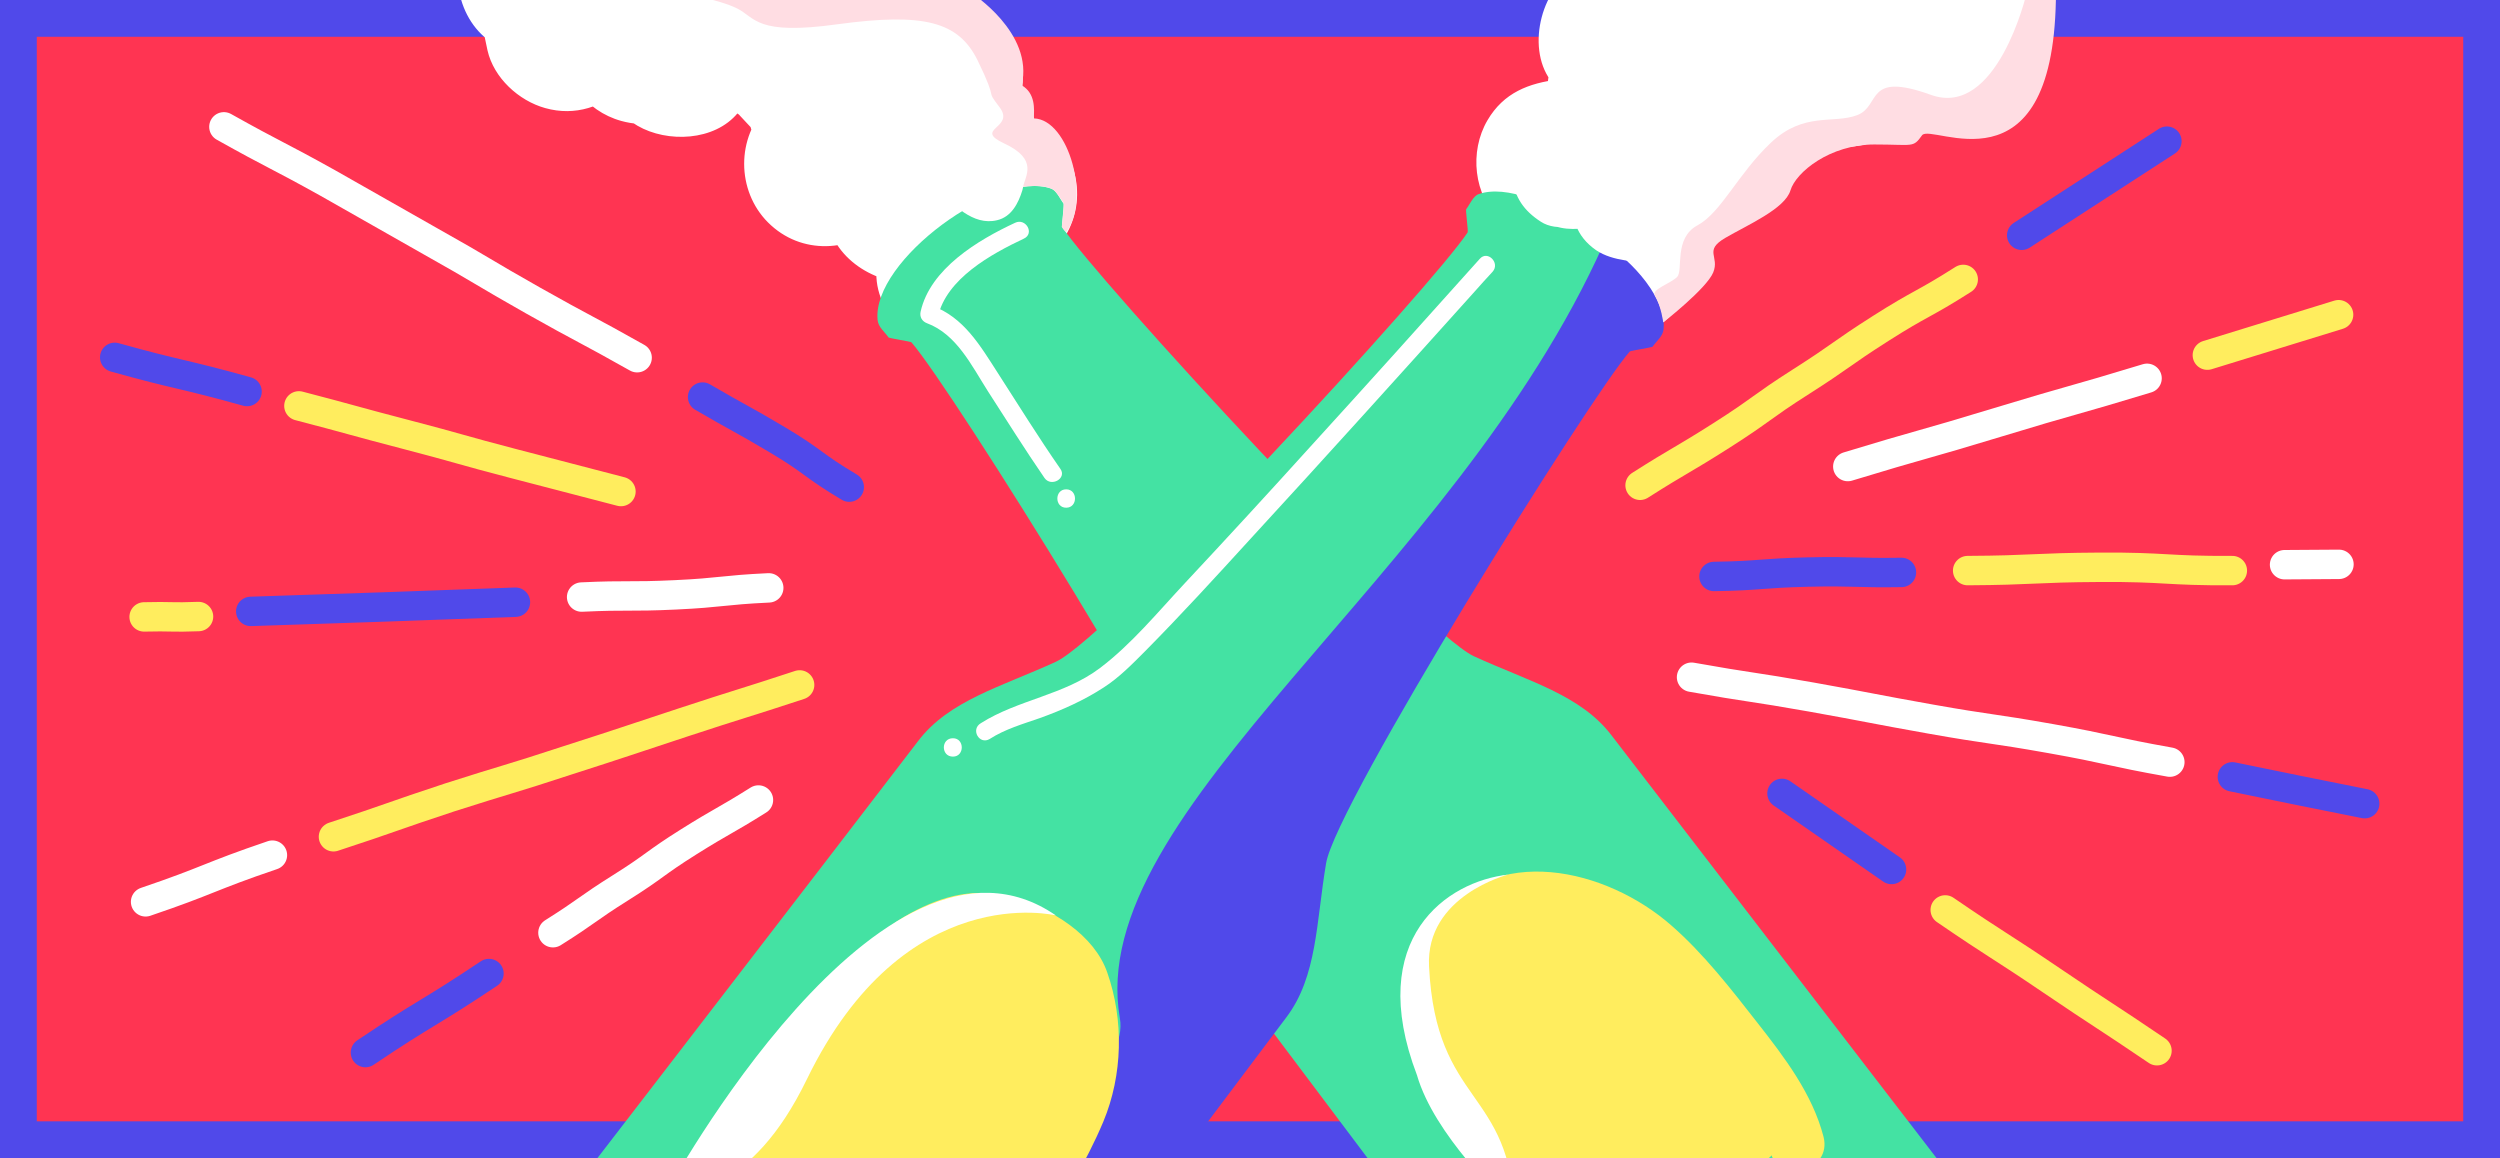 <?xml version="1.0" encoding="utf-8"?>
<!-- Generator: Adobe Illustrator 19.0.1, SVG Export Plug-In . SVG Version: 6.00 Build 0)  -->
<svg version="1.1" xmlns="http://www.w3.org/2000/svg" xmlns:xlink="http://www.w3.org/1999/xlink" x="0px" y="0px" width="680px"
	 height="315px" viewBox="0 0 680 315" enable-background="new 0 0 680 315" xml:space="preserve">
<rect x="0" y="0" width="680" height="315" fill="#333333" stroke="none"/>
<g id="Frame">
</g>
<g id="Art">
	<g>
		<defs>
			<rect id="SVGID_7_" x="0" y="0" width="680" height="315"/>
		</defs>
		<clipPath id="SVGID_2_">
			<use xlink:href="#SVGID_7_"  overflow="visible"/>
		</clipPath>
		<g clip-path="url(#SVGID_2_)">
			<rect x="0" y="0" fill-rule="evenodd" clip-rule="evenodd" fill="#FF3452" width="680" height="315"/>
			<g>
				<g>
					<path fill="#5049EA" d="M670,10v295H10V10H670 M680,0H0v315h680V0L680,0z"/>
				</g>
			</g>
			<g>
				<g>
					<path fill="#FFFFFF" d="M432.3,94c1.8-0.2,3.6-0.5,5.4-0.7c10.1-1.4,18.8-5.9,21.7-16.5c2.9-10.7-2.2-19.2-10.3-25.4
						c-3.8-2.9-7.7-5.9-11.5-8.8C431.8,56.3,426,70,420.2,83.7c7.6,1.9,14.7,4,22.6,3.5c11.3-0.6,23.7-9.8,22.5-22.5
						c-0.7-7.2-1.6-14-7.2-19.3c-1.9-1.8-3.9-3.6-5.8-5.5c-4.1-3.9-8.3-7.8-12.4-11.7C434.6,41,429.3,53.8,424,66.6
						c5.1-0.7,10.2-1.2,15.2-2.7c-5.8-0.8-11.6-1.5-17.3-2.3c3.6,2.3,7.2,4.5,10.8,6.8c12.7,8,28.8,0,33.1-13.4
						c0.3-1.1,0.7-2.2,1-3.2c-11,4.5-22,9-33.1,13.4c1.9,1,3.7,1.9,5.6,2.9c7.2,3.7,15.5,4.2,22.7,0c7.9-4.6,14.1-16.2,10.3-25.4
						c-1.7-4.1-3.3-8.2-5-12.2c-0.3-0.7-0.5-1.3-0.8-2c-0.3-0.8,1,8.8,0.5,3.9c-0.3-2.4-0.5-4.8-0.8-7.2
						c-12.8,5.3-25.6,10.6-38.4,15.9c4.9,6.3,9.9,12.6,14.8,18.9c6.1,7.8,19.3,8.2,27.3,3.5c11.1-6.5,13.6-19.8,8.1-30.8
						c-3.3-6.6-6.6-13.2-10-19.8c-11.8,9.1-23.6,18.2-35.3,27.3c6.3,5,12.6,10,19,14.9c4.9,3.9,9.4,6.6,15.9,6.6
						c8.2,0,15.1-4.4,19.4-11.1c1.2-1.9,2.4-3.7,3.5-5.6c6.4-10,2.5-25.2-8.1-30.8c-9.2-4.9-17.8-10-28-12.3c0,14.5,0,28.9,0,43.4
						c3.2-1,6.5-2.1,9.7-3.1c12.2-3.9,18.3-15.3,15.7-27.7c-0.2-0.9-0.4-1.7-0.5-2.6c0,4,0,8,0,12c1.1-3,2.2-6,3.2-8.9
						c2.1-5.8-0.3-14.2-1.2-20.5c-1-7.5-8.9-13.8-15.7-15.7c-9.5-2.6-20.6,1.5-25.4,10.3c-3.6,6.7-7.3,13.5-10.9,20.2
						c13,0,25.9,0,38.9,0c-2.6-3.5-5.1-7-7.7-10.5c-2.7,10.3-5.4,20.5-8.1,30.8c3.1-1.4,6.2-2.8,9.3-4.2c4-1.8,7.2-4.7,10.5-7.5
						c-11.8-1.5-23.6-3-35.3-4.6c0.7,1.3,1.4,2.7,2.1,4c2.6,5,8.1,8.9,13.4,10.3c8.3,2.3,15.5-0.5,21.9-5.8c1.1-0.9,2.1-1.8,3.2-2.6
						c-12.8-5.3-25.6-10.6-38.4-15.9c0.3,7.9,0.7,15.8,1,23.6c0.4,10.1,6.6,19,16.5,21.7c12.6,3.5,23.4-4.2,27.7-15.7
						c1.4-3.6,2.7-7.2,4.1-10.8c-3.4,4.5-6.9,9-10.3,13.4c4.5-2.7,8.2-5.6,11.3-10c1-1.4,2-2.8,3-4.2c5.8-8.2,3.2-20.6-3.5-27.3
						c-7.1-7.1-18.6-8.7-27.3-3.5c-2.7,1.6-5.4,3.2-8,4.7c-9.7,5.7-15.4,20.9-8.1,30.8c2.9,4,5.9,8,8.8,11.9
						c3.6,4.9,7.3,8.7,13.4,10.3c7.8,2.1,16.2-0.1,21.9-5.8c3.6-3.6,7.3-7.2,10.9-10.8C489.9,21.3,479.3,10.6,468.7,0
						c-3.5,4-7,8-10.5,12c12.5,3.3,25.1,6.6,37.6,9.9c-1.3-8.5-2.6-17.1-3.9-25.6c-12.5,7.3-25.1,14.6-37.6,21.9
						c5.5,6.4,10.9,12.8,16.4,19.1c6.5,7.6,19.1,8.3,27.3,3.5c9.5-5.5,11.9-15.3,10.3-25.4c-1.4-9.1-3.8-17.2-6.9-25.9
						C488.8-3,476.3,4.3,463.7,11.6c3.3,3.7,6.6,7.3,9.9,11c4.5,5-4.3-6.6-0.7-0.8c1.2,2,2.4,4,3.7,6c5.3,8.6,15.5,13.1,25.4,10.3
						c9.3-2.6,17-11.8,16.5-21.7c-0.4-7.6-0.7-15.2-1.1-22.8c-14.7,2-29.5,4-44.2,6c2.4,7.9,4.9,15.8,7.3,23.8
						c2.9,9.6,11.5,16.5,21.7,16.5c12.1,0,22.8-10.2,22.5-22.5c-0.2-9.3-0.4-18.5-0.6-27.8c-14,3.8-28,7.6-41.9,11.4
						c1.3,2,2.7,3.9,4,5.9c1.7,2.5-2.8-7.6-1.7-4c0.3,1,0.6,2.1,0.9,3.1c1.4,4.9,2.9,9.8,4.3,14.7c5.3,17.9,31.8,23.2,41.1,5.4
						c3.4-6.6,5.6-12.9,7.4-20.1c-11,4.5-22,9-33.1,13.4c1.2,0.8,2.4,1.7,3.6,2.5c11,7.6,31,0.5,33.1-13.4c0.7-5,1.5-9.9,2.2-14.9
						c-14.5,0-28.9,0-43.4,0c2.1,5.9,3.9,12.4,6.8,18c2.6,4.8,4.9,9.6,7.3,14.5c4.3,9,16.3,12.8,25.4,10.3
						c10.2-2.8,15.7-11.6,16.5-21.7c0.8-9.2,1.5-18.4,2.3-27.6c1-12.2-11-22.5-22.5-22.5c-13,0-21.5,10.3-22.5,22.5
						c-0.8,9.2-1.5,18.4-2.3,27.6c14-3.8,28-7.6,41.9-11.4c-2.1-4.5-4.3-8.9-6.6-13.3c-2.4-4.4,1.7,4.5,1.3,3.4
						c-0.5-1.3-0.9-2.6-1.4-3.9c-0.9-2.6-1.9-5.3-2.8-7.9c-3.4-9.5-11.1-16.5-21.7-16.5c-9.1,0-20.3,6.8-21.7,16.5
						c-0.7,5-1.5,9.9-2.2,14.9c11-4.5,22-9,33.1-13.4c-1.2-0.8-2.4-1.7-3.6-2.5c-12-8.3-29.6,0.1-33.1,13.4c-0.7,2.6-1.3,5.2-2,7.8
						c-1.3,5.2,3.4-6.8,1.1-2.4c-0.7,1.3-1.3,2.6-2,3.9c13.7,1.8,27.4,3.6,41.1,5.4c-1.4-4.9-2.9-9.8-4.3-14.7
						c-1.7-5.9-4.4-10.7-7.8-15.8c-5.7-8.4-15.2-13.2-25.4-10.3c-9.5,2.6-16.7,11.7-16.5,21.7c0.2,9.3,0.4,18.5,0.6,27.8
						c14.7-2,29.5-4,44.2-6c-2.4-7.9-4.9-15.8-7.3-23.8c-2.9-9.6-11.5-16.5-21.7-16.5c-11.8,0-23.1,10.2-22.5,22.5
						c0.4,7.6,0.7,15.2,1.1,22.8c14-3.8,28-7.6,41.9-11.4c-5.8-9.4-12.6-17.2-20-25.3c-14.8-16.3-45.1,0.6-37.6,21.9
						c3.1,8.7,5.5,16.8,6.9,25.9c12.5-7.3,25.1-14.6,37.6-21.9C497-0.7,491.5-7.1,486-13.5c-6.5-7.6-19.1-8.3-27.3-3.5
						c-9.5,5.5-11.9,15.3-10.3,25.4c1.3,8.5,2.6,17.1,3.9,25.6c2.5,16.5,27.2,21.9,37.6,9.9c3.5-4,7-8,10.5-12
						c8.1-9.2,9.1-22.7,0-31.8c-8.7-8.7-23.1-8.6-31.8,0c-3.6,3.6-7.3,7.2-10.9,10.8c11.8,1.5,23.6,3,35.3,4.6
						c-2.9-4-5.9-8-8.8-11.9c-2.7,10.3-5.4,20.5-8.1,30.8c2.7-1.6,5.4-3.2,8-4.7C474,19.2,463.7,8.9,453.5-1.3c-1,1.4-2,2.8-3,4.2
						c2.7-2.7,5.4-5.4,8.1-8.1c-1.1,0.7-2.2,1.3-3.2,2c-5.9,3.5-8.5,8.7-10.9,14.8c-1.2,3.1-2.4,6.3-3.5,9.4c14.7,2,29.5,4,44.2,6
						c-0.3-7.9-0.7-15.8-1-23.6c-0.3-8-4.1-15.3-11.1-19.4c-9.4-5.5-19.4-3-27.3,3.5c-1.1,0.9-2.1,1.8-3.2,2.6
						c11.8,1.5,23.6,3,35.3,4.6c-0.7-1.3-1.4-2.7-2.1-4c-2.6-5-8.1-8.9-13.4-10.3c-8.3-2.3-15.6,0.5-21.9,5.8
						c-1.1,0.9-2.1,1.8-3.2,2.7c6.9-5.7,4.1-3.2,1-1.8c-2.8,1.3-5.7,2.6-8.5,3.9c-10.4,4.7-14.8,21.6-8.1,30.8
						c2.6,3.5,5.1,7,7.7,10.5c4.8,6.6,10.9,11.1,19.4,11.1c7.7,0,15.7-4.2,19.4-11.1c3.6-6.7,7.3-13.5,10.9-20.2
						c-13.7-1.8-27.4-3.6-41.1-5.4c0.4,2.8,0.8,5.7,1.2,8.5c0-4,0-8,0-12c-0.8,2.2-1.6,4.4-2.4,6.6c-2,5.6-1.5,11.1-0.3,16.8
						c5.2-9.2,10.5-18.5,15.7-27.7c-3.2,1-6.5,2.1-9.7,3.1C432.9,5,426,13.3,426,23.7c0,9.7,6.8,19.5,16.5,21.7
						c2.1,0.5,4.2,1,6.3,1.4c-5.4-1.2-6.7-3.1-4.3-1.8c1,0.5,2,1.1,3,1.6c4.1,2.2,8.2,4.3,12.2,6.5c-2.7-10.3-5.4-20.5-8.1-30.8
						c-1.2,1.9-2.4,3.7-3.5,5.6c11.8-1.5,23.6-3,35.3-4.6c-6.3-5-12.6-10-19-14.9c-8.1-6.4-17.8-9.1-27.3-3.5
						c-11.1,6.5-13.6,19.8-8.1,30.8c3.3,6.6,6.6,13.2,10,19.8c11.8-9.1,23.6-18.2,35.3-27.3c-4.9-6.3-9.9-12.6-14.8-18.9
						c-11.8-15.1-40.4-2.8-38.4,15.9c0.5,5,0.3,11.5,2.2,16.1c1.8,4.5,3.6,9,5.5,13.4c11-8.5,22-16.9,33.1-25.4
						c-1.9-1-3.7-1.9-5.6-2.9c-13.2-6.8-28.5-0.9-33.1,13.4c-0.3,1.1-0.7,2.2-1,3.2c11-4.5,22-9,33.1-13.4c-3.5-2.2-7-4.4-10.5-6.6
						c-6.2-3.9-13.3-3.7-20.1-1.7c-5,1.5,7.9-0.8,2.8-0.1c-1.2,0.1-2.4,0.3-3.5,0.4c-8.2,1-15,3.6-19.4,11.1
						c-5,8.5-3.8,20.4,3.5,27.3c6.2,5.8,12.3,11.6,18.5,17.5c-2.2-5.3-4.4-10.6-6.6-15.9c0.1,1,0.2,2.1,0.3,3.1
						c7.5-7.5,15-15,22.5-22.5c-1.5,0.1-2.9,0.2-4.4,0.2c7-0.4,6.8,1.1,2.9,0.1c-3-0.8-6.1-1.5-9.1-2.3c-9.8-2.5-20.2,1.5-25.4,10.3
						c-3,5.2-3.9,11.5-2.3,17.3c1.7,6.2,5.5,9.7,10.3,13.4c3.8,2.9,7.7,5.9,11.5,8.8c3.8-14,7.6-28,11.4-41.9
						c-1.8,0.2-3.6,0.5-5.4,0.7c-6.2,0.8-11.3,1.9-15.9,6.6c-4.2,4.2-6.6,10-6.6,15.9C409.8,82.6,420.2,95.7,432.3,94L432.3,94z"/>
				</g>
			</g>
			<g>
				<g>
					<path fill="#FFFFFF" d="M283.8,73.7c0.2-2.6,0.3-5.1,0.5-7.7c-1,3.8-2,7.6-3.1,11.4c1.7-2.9,3.4-5.9,5.1-8.8
						c4-7,4.1-15.8,0-22.7c-4.3-7.4-11.3-10.3-19.4-11.1c-6.6-0.7-13.1-1.3-19.7-2c0,15,0,30,0,45c7.8-0.9,15.5-1.9,23.3-2.8
						c10.1-1.2,18.8-6,21.7-16.5c3.2-11.5-3.8-24.8-15.7-27.7c-5.3-1.3-10.6-2.5-15.8-3.8c5.2,9.2,10.5,18.5,15.7,27.7
						c1.4-4.5,2.8-8.9,4.2-13.4c3-9.6-1.9-20.5-10.3-25.4c-10.3-6-25-2.7-30.8,8.1c-1.9,3.4-3.7,6.9-5.6,10.3c13,0,25.9,0,38.9,0
						c-1.9-2.9-3.7-5.9-5.6-8.8c-5.4-8.6-15.4-13.1-25.4-10.3c-11.1,3-20,16.2-15.7,27.7c1.3,3.5,2.5,6.9,3.8,10.4
						c3.5,9.5,11,16.5,21.7,16.5c12.7,0,22-10.3,22.5-22.5c0.1-2.1,0.2-4.3,0.3-6.4c0.6-12.9-10.7-21.7-22.5-22.5
						c-2.6-0.2-5.3-0.4-7.9-0.5c6.5,3.7,13,7.4,19.4,11.1c-1.6-3.3-3.2-6.6-4.8-9.9c-6.5-13.2-25.6-14.2-35.3-4.6
						c-4.8,4.7-9.6,9.5-14.4,14.2c-8.7,8.6-8.6,23.2,0,31.8c9,9,22.7,8.2,31.8,0c3.4-3.1,6.9-6.2,10.3-9.3
						c-5.3,2.2-10.6,4.4-15.9,6.6c2.8-0.3,5.5-0.7,8.3-1c10.1-1.3,18.8-6,21.7-16.5c2.9-10.6-2.1-19.3-10.3-25.4
						c-2.9-2.2-5.8-4.3-8.7-6.5c-7.6-5.7-17.5-2.3-25.7-0.2c7.3,12.5,14.6,25.1,21.9,37.6c3.1-3,6.1-6,9.2-9c5-4.9,7.5-14,10.2-20.6
						c3-7.2-0.7-16.8-5.8-21.9c-5.7-5.7-14.1-7.8-21.9-5.8c-3.5,0.9-7,1.8-10.4,2.7c9.2,5.2,18.5,10.5,27.7,15.7
						c-1.3-4.5-2.6-9-3.8-13.5c-3.4-12.1-15.7-18.5-27.7-15.7c-6.6,1.6-13.3,3.1-19.9,4.7c-7.5,1.8-13.7,8.4-15.7,15.7
						c-2.5,8.9,1.3,21.4,10.3,25.4c6.5,2.9,12.9,5.8,19.4,8.6c8.5,3.8,20.6,4.9,27.3-3.5c1.8-2.3,3.7-4.6,5.5-7
						c-3.3,1.9-6.6,3.9-9.9,5.8c1.8-0.5,3.5-1,5.3-1.5c-9.2-5.2-18.5-10.5-27.7-15.7c2.1,5.1,4.2,10.3,6.3,15.4
						c3.9,9.5,10.2,15,20.1,16.4c3,0.4,6,0.9,9,1.3c10.2,1.5,19.9-0.9,25.4-10.3c4.7-8.1,4.2-20.9-3.5-27.3
						c-4.5-3.7-9-7.4-13.5-11.1c1.9,3.3,3.9,6.6,5.8,9.9c-0.8-4.1-1.5-8.2-2.3-12.3c-1.2-6.6-6.2-11.4-10.4-16.3
						c-5.4-6.2-14.3-7.4-21.9-5.8c-1.4,0.3-2.7,0.6-4.1,0.9c-8.7,1.8-14.2,7.9-17.1,16c-0.8,2.2-1.6,4.5-2.5,6.7
						c-2.3,6.4-4.7,12.8-7,19.2C211,9.4,223.5,6.1,236,2.8c-4.1-4.3-8.5-7.9-13.5-11.2c3.4,4.5,6.9,9,10.3,13.4
						c-1-4.6-1.9-9.3-2.9-13.9c-2.6-12.5-16.3-18.1-27.7-15.7c-1.8,0.4-3.5,0.8-5.3,1.1c8.5,3.4,16.9,6.9,25.4,10.3
						c-1.3-2.3-2.7-4.5-4-6.8c-8.2-13.7-31.2-15.5-38.9,0c-2.2,4.5-4.4,8.9-6.6,13.4c-3,6,5.2-5.8,1-0.6c-1.7,2-3.3,4.1-5,6.1
						c12.8,5.3,25.6,10.6,38.4,15.9c-0.3-8.7-0.6-17.3-0.8-26c-0.3-10-6.6-19-16.5-21.7c-12.8-3.5-23.1,4.3-27.7,15.7
						c-3,7.5-6,14.9-9,22.4c14.7,2,29.5,4,44.2,6c-0.2-8.7-0.4-17.5-0.5-26.2c-0.2-9.5-6.7-19.7-16.5-21.7c-1.6-0.3-3.3-0.7-4.9-1
						c-9.3-1.9-20.9,0.9-25.4,10.3c-2.3,4.7-4.5,9.4-6.8,14.1c-0.5,1-1,2-1.4,3c-1.7,3.5,5.3-5.6,2.3-3c-1.9,1.7-3.9,3.4-5.8,5
						c12.5,3.3,25.1,6.6,37.6,9.9c-0.8-3.5-1.6-7.1-2.3-10.6c-1.9-8.7-8.1-13.5-15.5-17.3c-10.9-5.6-24.3-2.9-30.8,8.1
						c-5.9,10.1-2.8,25.2,8.1,30.8c1.6,0.8,3.2,1.6,4.8,2.5c-3.4-4.5-6.9-9-10.3-13.4c0.9,4,1.8,8,2.6,12
						c1.7,7.5,8.5,13.7,15.7,15.7c8.2,2.3,15.7-0.4,21.9-5.8c4.5-3.9,8.7-7.3,11.3-12.7c2.5-5.2,5-10.4,7.5-15.5
						c-8.5,3.4-16.9,6.9-25.4,10.3c1.6,0.3,3.3,0.7,4.9,1c-5.5-7.2-11-14.5-16.5-21.7c0.2,8.7,0.4,17.5,0.5,26.2
						c0.2,10,6.7,19,16.5,21.7c12.8,3.5,23.1-4.3,27.7-15.7c3-7.5,6-14.9,9-22.4c-14.7-2-29.5-4-44.2-6c0.3,8.7,0.6,17.3,0.8,26
						c0.3,8,4.1,15.3,11.1,19.4c8.1,4.7,21,4.2,27.3-3.5c3.4-4.2,8.1-8.7,10.5-13.5c2.4-4.8,4.8-9.6,7.1-14.5c-13,0-25.9,0-38.9,0
						c1.3,2.3,2.7,4.5,4,6.8c5.4,9.1,15.4,12.5,25.4,10.3c1.8-0.4,3.5-0.8,5.3-1.1c-9.2-5.2-18.5-10.5-27.7-15.7
						c1,4.6,1.9,9.2,2.9,13.8c1.7,7.9,8.3,12.1,14.4,16.2c1.8,1.2-6.4-5.7-2.4-1.5c0.9,1,1.9,2,2.8,3c5.5,5.8,14.3,7.9,21.9,5.8
						c8.1-2.2,12.9-8.2,15.7-15.7c3.2-8.6,6.3-17.2,9.5-25.9c-5.2,5.2-10.5,10.5-15.7,15.7c1.8-0.4,3.6-0.8,5.5-1.2
						c-7.3-1.9-14.6-3.9-21.9-5.8c1.5,1.7,2.9,3.4,4.4,5c-1.9-3.3-3.9-6.6-5.8-9.9c1.5,7.8,1.9,18.2,8.5,23.7
						c4.4,3.6,8.9,7.3,13.3,10.9c7.3-12.5,14.6-25.1,21.9-37.6c-4.5-0.7-8.9-1.3-13.4-2c5.2,5.2,10.5,10.5,15.7,15.7
						c-2.1-5.1-4.2-10.3-6.4-15.5c-4.6-11.3-14.8-19.3-27.7-15.7c-5.4,1.5-11.7,2.8-15.3,7.4c-1.8,2.3-3.6,4.6-5.5,6.8
						c9.1-1.2,18.2-2.3,27.3-3.5c-6.5-2.9-12.9-5.8-19.4-8.6c-1.8,13.7-3.6,27.4-5.4,41.1c6.6-1.6,13.3-3.1,19.9-4.7
						c-9.2-5.2-18.5-10.5-27.7-15.7c1.3,4.5,2.6,9,3.8,13.5c3.4,11.9,15.7,18.8,27.7,15.7c3.5-0.9,7-1.8,10.4-2.7
						c-9.2-9.2-18.5-18.5-27.7-27.7c-1.5,3.5-2.9,7.1-4.4,10.6c1.9-3.3,3.9-6.6,5.8-9.9c-3.1,3-6.1,6-9.2,9
						c-16.4,16.1,0.3,43.1,21.9,37.6c2.8-0.7,5.5-1.4,8.3-2.1c-5.8-0.8-11.6-1.5-17.3-2.3c2.9,2.2,5.8,4.4,8.7,6.6
						c3.8-14,7.6-28,11.4-41.9c-8.9,1.1-17.4,1.5-24.5,7.9c-3.4,3-6.7,6-10.1,9.1c10.6,10.6,21.2,21.2,31.8,31.8
						c4.8-4.7,9.6-9.5,14.4-14.2c-11.8-1.5-23.6-3-35.3-4.6c1.6,3.3,3.2,6.6,4.8,9.9c3.6,7.3,11.8,10.6,19.4,11.1
						c2.6,0.2,5.3,0.4,7.9,0.5c-7.5-7.5-15-15-22.5-22.5c-0.1,2.1-0.2,4.3-0.3,6.4c14.7-2,29.5-4,44.2-6c-1.3-3.5-2.5-6.9-3.8-10.4
						c-13.7,5.8-27.4,11.6-41.1,17.3c1.9,2.9,3.7,5.9,5.6,8.8c8.7,13.7,30.6,15.4,38.9,0c1.9-3.4,3.7-6.9,5.6-10.3
						c-13.7-5.8-27.4-11.6-41.1-17.3c-1.4,4.5-2.8,8.9-4.2,13.4c-3.6,11.4,4.1,24.9,15.7,27.7c5.3,1.3,10.6,2.5,15.8,3.8
						c2-14.7,4-29.5,6-44.2c-7.8,0.9-15.5,1.9-23.3,2.8c-12.2,1.5-22.5,9.1-22.5,22.5c0,13.2,10.3,21.3,22.5,22.5
						c6.6,0.7,13.1,1.3,19.7,2c-6.5-11.3-13-22.6-19.4-33.9c-1.7,2.9-3.4,5.8-5.1,8.7c-3.4,5.8-3.2,12.7-3.6,19.2
						c-0.8,12.3,10.8,22.5,22.5,22.5C274.1,96.2,283,85.9,283.8,73.7L283.8,73.7z"/>
				</g>
			</g>
			<path fill="#44E2A3" d="M547.2,429.5c45.4-34.5,23.9-56.8,23.9-56.8S446.9,211.2,438.4,200.1c-8.4-11.1-22.7-14.8-37.5-21.6
				c-14.7-6.8-103.1-103.1-112-116.8c-0.2-0.3,0.6-6.1,0.4-6.3c-1-1.3-1.9-3.6-3.4-4.1c-14.7-5.2-48.7,19.5-47.2,35.7
				c0.2,2,1.8,3.1,3,4.8c0.2,0.2,6,1.1,6.2,1.3c10.8,12.3,80,123.2,82.6,139.2c2.7,16,2.4,30.8,10.8,41.9
				c8.4,11.1,130.8,174,130.8,174s15.7,26.6,61.1-7.9L547.2,429.5z"/>
			<path fill="#44E2A3" d="M140.9,430.9c-45.4-34.5-23.9-56.8-23.9-56.8s124.3-161.4,132.7-172.5c8.4-11.1,22.7-14.8,37.5-21.6
				c14.7-6.8,103.1-103.1,112-116.8c0.2-0.3-0.6-6.1-0.4-6.3c1-1.3,1.9-3.6,3.4-4.1c14.7-5.2,48.7,19.5,47.2,35.7
				c-0.2,2-1.8,3.1-3,4.8c-0.2,0.2-6,1.1-6.2,1.3c-10.8,12.3-80,123.2-82.6,139.2c-2.7,16-2.4,30.8-10.8,41.9
				c-8.4,11.1-130.8,174-130.8,174s-15.7,26.6-61.1-7.9L140.9,430.9z"/>
			<g>
				<g>
					<path fill="#FFFFFF" d="M269.2,201c4.2-2.7,9.1-4.1,13.7-5.7c6.1-2.2,11.9-4.8,17.3-8.3c4.2-2.7,7.7-6.3,11.2-9.8
						c9.8-9.9,19.3-20.3,28.7-30.6c20.5-22.3,40.8-44.8,61.1-67.4c1.6-1.8,3.2-3.6,4.8-5.3c2.1-2.4-1.4-5.9-3.5-3.5
						c-15.3,17.1-30.6,34.1-46,51c-11.3,12.5-22.7,24.9-34.2,37.2c-7.3,7.8-14.5,16.6-23.1,23.1c-9.8,7.4-22.3,8.6-32.4,15
						C263.9,198.4,266.4,202.7,269.2,201L269.2,201z"/>
				</g>
			</g>
			<g>
				<g>
					<path fill="#FFFFFF" d="M259.2,205.8c3.2,0,3.2-5,0-5C255.9,200.8,255.9,205.8,259.2,205.8L259.2,205.8z"/>
				</g>
			</g>
			<g>
				<g>
					<path fill="#FFFFFF" d="M276.1,60.6C266,65.3,253,73.1,250.4,84.8c-0.3,1.4,0.4,2.6,1.7,3.1c8.1,3,12.2,11.6,16.6,18.5
						c5.1,7.9,10.1,15.9,15.4,23.6c1.8,2.6,6.2,0.1,4.3-2.5c-5.9-8.5-11.3-17.2-16.9-25.9c-4.9-7.6-9.3-15.3-18.1-18.5
						c0.6,1,1.2,2.1,1.7,3.1c2.3-10.4,14.5-17.1,23.4-21.3C281.5,63.5,279,59.2,276.1,60.6L276.1,60.6z"/>
				</g>
			</g>
			<g>
				<g>
					<path fill="#FFFFFF" d="M290,138.1c3.2,0,3.2-5,0-5C286.8,133.1,286.8,138.1,290,138.1L290,138.1z"/>
				</g>
			</g>
			<g>
				
					<path fill="none" stroke="#FFFFFF" stroke-width="8" stroke-linecap="round" stroke-linejoin="round" stroke-miterlimit="10" d="
					M206.3,217.6c-9.4,5.9-9.6,5.5-19,11.4c-9.4,5.9-9,6.5-18.4,12.4c-9.4,5.9-9.1,6.4-18.5,12.3"/>
			</g>
			<g>
				
					<path fill="none" stroke="#FFFFFF" stroke-width="8" stroke-linecap="round" stroke-linejoin="round" stroke-miterlimit="10" d="
					M209.1,159.9c-12.7,0.6-12.7,1.3-25.4,1.9c-12.7,0.6-12.8,0-25.5,0.6"/>
			</g>
			<g>
				
					<path fill="none" stroke="#5049EA" stroke-width="8" stroke-linecap="round" stroke-linejoin="round" stroke-miterlimit="10" d="
					M231,132.5c-10.1-6-9.5-6.9-19.6-12.9c-10.1-6-10.2-5.7-20.3-11.6"/>
			</g>
			<path fill="#5049EA" d="M436.2,66.3c4.7,2.2,17.2,13.5,16.3,23.2c-0.2,2-1.8,3.1-3,4.8c-0.2,0.2-6,1.1-6.2,1.3
				c-10.8,12.3-80,123.2-82.6,139.2c-2.7,16-2.4,30.8-10.8,41.9c-8.4,11.1-130.8,174-130.8,174s-15.7,26.6-61.1-7.9l-16.2-15.9
				c90-109.5,167.2-124.2,162.8-150C294.8,220.2,395.4,157.6,436.2,66.3z"/>
			<g>
				<g>
					<path fill="#FFED5E" d="M448.3,377.8c4.7-18.7-13.6-36.3-23.1-50.4c-2.6-3.9-4.7-8.2-7.2-12.1c-3.3-5.1-7-9.8-10.4-14.8
						c-6-8.8-11.6-19.3-9.6-30.2c1.6-8.5,6.9-16.2,15.6-18.2c9.6-2.2,22,3.6,29.3,9.4c8.3,6.5,15,15.9,21.7,23.9
						c6.7,8.1,14.2,17.4,16.9,27.8c2.4,9.4,16.9,5.4,14.5-4c-3-11.6-10.6-21.6-17.9-30.9c-7.1-9.1-14.7-18.9-23.4-26.5
						c-17.7-15.6-48.5-22.9-64.3-1c-6.7,9.3-8.8,20.8-7,32c2.1,12.8,10,23.5,17.3,33.8c6.3,8.8,11.3,18.3,17.7,27
						c5.9,8,13.1,16.6,15.4,26.5c0.3,1.4,0.2,2.6-0.1,3.7C431.4,383.2,445.9,387.2,448.3,377.8L448.3,377.8z"/>
				</g>
				<g>
					<path fill="#FFED5E" d="M410.2,252.4c-5.6,5.1-11.7,12.8-10.1,20.8c2.4,11.7,19.2,7.6,24.6,1.3c2.3-2.7,4.1-6.8,7.7-8
						c3.9-1.2,5.8,2.1,7.6,4.9c3.5,5.2,7.2,10.1,11.5,14.7c4.6,4.8,9.7,9.2,13.7,14.5c3.4-3.4,6.8-6.8,10.3-10.3
						c-0.8-0.4-1.5-0.8-2.2-1.3c-1.4-1,1.3,1.1-0.2-0.1c-0.5-0.4-0.9-0.8-1.4-1.2c-2.5-2.2-4.8-4.5-7.2-6.8
						c-5.7-5.6-11.3-11.2-17.3-16.4c-10.6-9.3-26-21.5-41-14.9c-7.6,3.4-12.5,12.2-13.8,20.1c-2.2,13.3,4.1,26.4,10.4,37.7
						c10.8,19.4,21.9,41.7,39.9,55.3c2.1,1.6,4.3,3,6.7,4.1c5.3,2.5,10.8-0.5,11.3-6.5c1.3-17-8.2-30.4-19.1-42.5
						c-5.5-6.1-11-11.9-15.1-19c-5-8.6-8.5-18-14.1-26.3c-0.9,3.4-1.8,6.8-2.7,10.3c10.4-5.7,23.4,3.8,31.6,9.6
						c10.7,7.5,20,17,31.1,23.8c2.5-4.3,5-8.6,7.6-13c-0.6-0.3-1.2-0.7-1.8-1.1c-0.5-0.3-0.9-0.6-1.4-1c1.4,1-0.4-0.4-0.6-0.5
						c-2.7-2.2-5.3-4.5-7.8-6.8c-6.5-5.8-13.1-11.7-20-17c-9.3-7.1-29.9-19.7-36.1-2.1c-2.1,5.9,0.8,13,3.1,18.3
						c3.1,7.3,7.3,14.1,11.7,20.8c4.5,6.9,9.5,13.5,14.7,19.9c3,3.7,6.2,8,10.4,10.6c5.5,3.5,12.9-2.3,11-8.5
						c-2.9-9.3-7.9-17.5-13.5-25.4c-5.4-7.7-11.5-15.4-14.4-24.4c-2.4,3.2-4.8,6.3-7.2,9.5c8.5,0.7,15.1,3.6,20.8,10
						c5.6,6.2,10,13.3,15.9,19.2c2.4-4.2,4.9-8.4,7.3-12.5c-9.9-1.8-21.6-6.8-26.9-15.9c-2.2,3.8-4.3,7.5-6.5,11.3
						c7.7-0.4,17.4,12.5,19.3,19.9c2.4,9.4,16.9,5.4,14.5-4c-3.4-13.4-18.6-31.6-33.7-30.9c-5.6,0.3-9.4,6.2-6.5,11.3
						c7.2,12.3,22.2,20.3,35.9,22.7c7,1.2,13-6.9,7.3-12.5c-6.7-6.6-11.5-14.8-18.1-21.6c-7.9-8-18.3-11.2-29.2-12.1
						c-4.8-0.4-8.7,5.1-7.2,9.5c6,18.5,22.2,31.4,27.9,49.8c3.7-2.8,7.3-5.6,11-8.5c0,0,1.5,1.3,0,0c-0.6-0.6-1.2-1.1-1.7-1.7
						c-1.6-1.7-3.1-3.4-4.6-5.2c-4.1-5-7.9-10.2-11.6-15.5c-4.1-5.9-7.9-12.1-11.2-18.5c-1.4-2.7-2-4.2-2.9-6.9
						c-0.4-1.1-0.7-2.2-0.9-3.4c-0.4-2.1,0.1,1.5-0.1-0.4c0-0.5,0-1.1,0-1.6c-0.1,1.8-1.2,2.5-2.4,2.6c1.6-0.2,2.5,0.2,3.9,0.9
						c5.9,2.7,11.1,6.9,16.1,11c5.6,4.6,10.9,9.5,16.4,14.3c3.6,3.2,7.4,7.1,11.8,9.2c8.6,4,16-7.8,7.6-13
						c-12.6-7.7-23-18.6-35.4-26.7c-12.5-8.3-28.3-14.5-42.5-6.7c-3.4,1.9-4.9,6.9-2.7,10.3c5.2,7.8,8.8,16.4,13.2,24.7
						c3.9,7.3,9.1,13.4,14.6,19.5c9.4,10.5,19.5,20.9,18.4,36c3.8-2.2,7.5-4.3,11.3-6.5c-8.2-3.8-14.3-11.3-19.5-18.4
						c-6.2-8.4-11.5-17.5-16.6-26.6c-5.5-9.7-11.6-19.1-13.8-30.2c-0.8-4.1,0-8.1,2-11.7c1-1.8,1.1-1.8,2.2-2.9
						c-0.1,0.1,2.1-1.2,1.2-0.9c2-0.8,2.6-0.6,4.5-0.2c3.2,0.7,4.5,1.5,7.6,3.3c6,3.5,11.2,8.1,16.4,12.9
						c5.2,4.8,10.2,9.8,15.2,14.8c3.5,3.4,7.2,7.3,11.6,9.5c6,2.9,15.2-3.7,10.3-10.3c-7-9.2-16.5-16.4-23.1-25.9
						c-5.7-8.2-10.7-16-21.9-15.7c-5.1,0.1-9.4,2.2-13.3,5.3c-2.9,2.3-4.6,5.9-7.2,8.6c-0.6,0.6-1.2,0.3-2.2,0.3
						c2.3,0,4.6,2.9,4,5.1c-0.3,1.1,0.6-1.2,0.7-1.2c1.4-2.4,3.3-4.6,5.4-6.4C428,256.5,417.3,245.9,410.2,252.4L410.2,252.4z"/>
				</g>
				<g>
					<path fill="#FFED5E" d="M178.2,341c19.7-1.7,30.4-24.6,40.8-38.6c2.6-3.4,5.7-6.4,8.3-9.8c3.7-4.7,7.1-9.7,10.6-14.6
						c6.1-8.5,13.8-16.7,24.3-19.2c7.5-1.8,16.1,0,21.7,5.4c7.7,7.6,6.1,22.9,3.4,32.2c-3,10.4-10.2,20.3-15.8,29.5
						c-5.5,8.9-11.6,19.3-20.5,25.2c-8,5.3-0.5,18.3,7.6,13c10-6.6,17.1-16.8,23.5-26.8c6.6-10.2,13.3-21,18-32.2
						c5.3-12.7,5.6-27.6,1.1-40.5c-3.5-10.3-15.2-17.5-25.5-20.4c-10.3-2.9-18.8-0.8-28.1,4.2c-11.2,6.1-18.9,16.6-26.1,26.8
						c-6.2,8.7-13.4,16.5-19.6,25.3c-5.5,7.9-10.9,17.3-18.8,23.1c-1.5,1.1-3.9,2.4-5.1,2.5C168.6,326.8,168.5,341.8,178.2,341
						L178.2,341z"/>
				</g>
				<g>
					<path fill="#FFED5E" d="M285.3,264.4c-5.8-3.2-13.9-6.5-20.5-4.4c-12,3.7-6.6,18.9,1.2,23.9c3.5,2.2,7.9,2.5,11.4,4.5
						c4.7,2.8,1,7.7-1.1,10.5c-3.9,5.3-7.5,10.5-10.4,16.4c-3,6-5.8,12.2-9.5,17.8c4.7,1.3,9.3,2.5,14,3.8c-0.3,2.8,0.2-0.2,0.4-1
						c0.3-1.1,0.8-2.2,1.2-3.3c0.8-2-0.6,1.4,0.3-0.7c0.3-0.7,0.6-1.4,0.9-2c0.8-1.8,1.6-3.5,2.4-5.2c3.6-7.5,7.1-15,10.3-22.7
						c5.2-12.8,11-30.8,0.3-42.4c-6.1-6.6-16.4-7.5-24.7-6.2c-12.1,1.9-22.2,12.2-30,20.8c-15,16.6-31.6,34-39.8,55.2
						c-1.3,3.5-2,7.1-2.4,10.8c-0.5,5,5.1,8.4,9.5,7.2c16.5-4.3,26.2-17.2,34.1-31.4c3.9-7,7.5-14.3,12.8-20.4
						c7-8.1,15.1-15,21.6-23.6c-3.9,0.5-7.9,1-11.8,1.5c9,8.2,4.7,22.8,1.8,32.8c-3.6,12.5-9.6,24.4-12.4,37.2
						c4.9,0.7,9.8,1.3,14.7,2c-0.3,2.8,0.1,0.1,0.3-0.6c0.3-1.2,0.8-2.4,1.2-3.6c1.2-3.2,2.5-6.4,3.9-9.6c3.3-7.8,6.6-15.6,9.2-23.7
						c3.5-10.5,8.5-34.3-9.5-34.4c-6.3,0-11.9,4.6-16.4,8.5c-6.2,5.4-11.4,12-16.3,18.5c-4.9,6.3-9.4,12.9-13.6,19.6
						c-2.5,4-5.7,8.6-6.8,13.2c-1.4,5.8,5.3,12.6,11,8.5c8.3-6.1,14.5-13.7,20.5-21.9c5.3-7.2,10.3-15.3,17.5-20.8
						c-3.7-1.5-7.3-3-11-4.5c2.1,8.2,1.9,15.5-2.3,22.9c-4.1,7.3-9.3,13.7-12.9,21.3c4.6,0.6,9.1,1.2,13.7,1.8
						c-1.4-9-0.1-21.6,6.1-28.7c-4.2-1.1-8.4-2.2-12.5-3.3c2.9,7.3-5.5,20.6-11.9,24.9c-8,5.3-0.5,18.3,7.6,13
						c6.7-4.4,11.5-11.1,15.1-18.1c3.5-6.9,6.7-16.1,3.7-23.7c-1.9-4.8-8.5-8-12.5-3.3c-10,11.6-12.3,28.6-9.9,43.3
						c1,6.3,11,7.4,13.7,1.8c4.1-8.6,10.3-15.8,14.5-24.2c5-10.1,5-20.8,2.2-31.5c-1.1-4.3-7.1-7.4-11-4.5
						c-15.5,11.7-22.4,31.3-38,42.7c3.7,2.8,7.3,5.6,11,8.5c0.1-0.6,0.8-2.2-0.1,0c0.3-0.8,0.7-1.5,1.1-2.2c1.1-2.1,2.2-4.1,3.4-6
						c3.5-5.8,7.3-11.3,11.3-16.8c4.1-5.6,8.5-11,13.3-16c2-2.1,4.1-4,6.4-5.9c-0.7,0.6,1.6-1,2-1.3c0.5-0.3,1.1-0.6,1.6-0.9
						c-1.7,0.8-0.2,0.1,0.2,0c0.9-0.2-1.5-0.1-0.9,0c-0.6-0.1-1.2-0.4-1.6-0.9c1.3,1.1-0.8-1.3,0.1,0.1c-1.2-2,0.2,2.2,0,0.2
						c0.2,1.5,0,2.9-0.1,4.4c-0.5,4.9-3.4,12.9-5.5,18.6c-2.5,6.8-5.4,13.4-8.2,20.1c-1.9,4.7-3.9,9.3-4.5,14.4
						c-0.9,8.5,13,10.2,14.7,2c3.1-14.4,10-27.8,13.7-42.1c3.7-14.3,4.9-31.7-7-42.5c-3.9-3.5-8.8-2.4-11.8,1.5
						c-5.3,7.1-12.2,12.9-18.1,19.3c-5.6,6.1-9.8,12.9-13.7,20.1c-6.7,12.1-13.3,25.3-27.6,29.1c3.2,2.4,6.3,4.8,9.5,7.2
						c0.9-9.2,7.4-18,12.6-25.3c5.8-8.2,12.5-15.8,19.2-23.3c7.1-8,13.8-16.5,23.3-21.8c3.4-1.8,7.5-2.5,10.9-1.9
						c1.6,0.3,3,0.8,3.5,1c1.6,0.8,0.7,0.1,2.2,1.7c-1.4-1.5,1.1,2.4,0.3,0.5c0.3,0.7,0.9,3.9,0.8,2.6c0.4,3.3,0,5.6-0.5,8.2
						c-1.3,6.8-3.9,13.4-6.7,19.7c-2.8,6.5-6,12.8-9,19.2c-2.4,5.2-4.9,10.3-5.6,16c-1,8,10.3,9.3,14,3.8
						c6.2-9.3,9.8-20.2,16.3-29.3c2.8-4,6.1-7.5,7.9-12.2c2.1-5.5,1-10.6-1.3-15.9c-2.1-4.7-6.5-7.8-11.1-9.7
						c-1.7-0.7-6.8-1.3-7.9-2.8c-0.4-0.4-0.5-0.8-0.6-1.3c0.6,1.8-1.5,4.2-3.3,4.8c-1.1,0.3,0.8,0.3,1.3,0.4
						c3.1,0.7,4.8,1.4,7.2,2.7C286.2,282,293.8,269,285.3,264.4L285.3,264.4z"/>
				</g>
			</g>
			<g>
				<g>
					<path fill="#FFFFFF" d="M427.9,32.7c-9.6-1.3-17.5,5.5-16.5,15.6c0.5,5.4,3.2,9.1,7.7,12c2.1,1.4,5.2,1.8,7.6,1.2
						c1.1-0.3,2.1-0.7,3.1-1.3c0,0,2-1.2,0.9-0.8c4.2-1.4,5.9-5,5.2-9.2c-1.6-9.6-14.3-11.4-17.1-1.4c-2.6,9.2,5.2,15,13.8,13
						c7-1.6,7.4-13.2,0-14.5c-2.6-0.4-5.1-0.6-7.7-0.5c-8.7,0.2-9.9,11.9-2,14.7c4.4,1.5,8.5,0.4,12.9,0.2c-2.4-3.2-4.8-6.3-7.2-9.5
						c-1.9,6.5,0.1,12.1,5.6,15.9c4.5,3,11,3.1,16.2,3.5c9.7,0.7,9.6-14.3,0-15c-2.3-0.2-4.5-0.3-6.8-0.8c-0.2,0-1.9-0.6-1.9-0.6
						c1.3,0.7,0.5,3.7,1.3,1.1c1.3-4.5-2.4-9.7-7.2-9.5c-2.9,0.1-6.2,1.3-8.9,0.3c-0.7,4.9-1.3,9.8-2,14.7c1.2,0,2.5-0.3,3.7-0.1
						c0-4.8,0-9.6,0-14.5c1.3-0.3,3,1.2,3.4,2c0.3,1.3,0.7,2.5,1,3.8c-0.3,0.5-0.6,1-0.9,1.6c-1.8,0.7-3.5,1.5-5.3,2.2
						c0.2,0,0.3,0,0.5-0.1c-1.3-0.3-2.5-0.7-3.8-1c-2-3.2-2.7-3.8-2.2-1.6c1.7-3.1,3.5-6.2,5.2-9.2c-1.1,0.4-2.2,0.8-3.3,1.4
						c-3.3,1.9,2-0.4,2.8,0.8c0.4,0.6,0.2-1.1,0.1-0.6c-0.2,0.8-1.9,0.7-2.4,0.6c4,0.5,8-0.9,9.2-5.2
						C434.1,38.3,432,33.2,427.9,32.7L427.9,32.7z"/>
				</g>
			</g>
			<g>
				<g>
					<path fill="#FFFFFF" d="M262.2,57.8c2.7,1.8,5.7,2.9,9,2.1c3.9-0.9,5.8-4.6,6.9-8.2c1.1-3.9-1.3-8.2-5.2-9.2
						c-4-1.1-8.1,1.3-9.2,5.2c-0.2,0.6-0.3,1.1-0.6,1.6c0.3-0.6,0.5-1.2,0.8-1.8c-0.1,0.3-0.2,0.5-0.4,0.8c0.4-0.5,0.8-1,1.2-1.5
						c-0.1,0.1-0.2,0.3-0.4,0.4c0.5-0.4,1-0.8,1.5-1.2c-0.1,0-0.1,0.1-0.2,0.1c0.6-0.3,1.2-0.5,1.8-0.8c-0.1,0-0.1,0.1-0.2,0.1
						c0.7-0.1,1.3-0.2,2-0.3c-0.1,0-0.2,0-0.4,0c0.7,0.1,1.3,0.2,2,0.3c-0.3,0-0.5-0.1-0.7-0.2c0.6,0.3,1.2,0.5,1.8,0.8
						c-0.7-0.3-1.4-0.7-2-1.2c-3.4-2.3-8.3-0.7-10.3,2.7C257.4,51.3,258.8,55.6,262.2,57.8L262.2,57.8z"/>
				</g>
			</g>
			<path fill="#FFFFFF" d="M287.2,249c0,0-41.1-10.2-67.7,44.5c-15.5,31.9-31.8,28.8-46,42.2c-4.2,3.9,7.7-11.2,7.7-11.2
				S239.9,216.3,287.2,249z"/>
			<path fill="#FFFFFF" d="M410.2,237.9c-16.5,1.8-39,17.2-24.8,54.5c4.8,16.5,22.8,32.8,26.6,38c-1-34.5-21.4-29.5-23.3-67.5
				C387.7,243.6,410.2,237.9,410.2,237.9z"/>
			<path fill="#FFDDE3" d="M551.2-1.7c0,0-8,34-26,27.5s-13.5,3-20,5.5s-14.5-1-23.5,7.5s-13.5,19-20,22.5s-3.8,12.2-5.5,14
				s-7.1,3.4-6.1,5.1c1.8,3,2.3,7.3,2.3,7.3s11.8-9.2,13.6-13.6c1.8-4.4-2.7-5.9,3.3-9.4s16.2-7.9,17.7-12.9s10.8-12.5,22.8-12.5
				c10.7,0,10.5,1,13-2.5S558.2,53.7,559.2,0C560.2-53.7,551.2-1.7,551.2-1.7z"/>
			<path fill-rule="evenodd" clip-rule="evenodd" fill="#FFDDE3" d="M288.8,61.7c0,0,0.6-4.6,0.5-6.4c-0.2-0.4-2-3.2-2.8-3.7
				c-1.8-1.1-5.1-1.2-8.2-0.8c0.5-2.9,4.3-7.4-5.2-11.8c-8.5-4,3.1-4.1-1.2-9.8c-4.3-5.7,0.1-0.3-6-12.8c-5.2-10.5-14.5-13-38.1-9.8
				c-22.2,3.1-22.3-1.8-27.3-4.3s-15.7-4.3-15.7-4.3h79.3c0,0,17.2,10.9,13.8,25.2c3.8,2.2,3.4,6.5,3.3,9
				c9.7,0.3,15.4,22.3,8.8,30.9C289.3,62.7,288.8,61.7,288.8,61.7z"/>
			<g>
				
					<path fill="none" stroke="#FFED5E" stroke-width="8" stroke-linecap="round" stroke-linejoin="round" stroke-miterlimit="10" d="
					M217.5,186.3c-15.8,5.2-15.9,5-31.7,10.2c-15.8,5.2-15.8,5.3-31.7,10.4c-15.8,5.2-15.9,4.9-31.8,10
					c-15.8,5.2-15.7,5.5-31.6,10.7"/>
			</g>
			<g>
				
					<path fill="none" stroke="#FFFFFF" stroke-width="8" stroke-linecap="round" stroke-linejoin="round" stroke-miterlimit="10" d="
					M74.1,232.6c-17.4,5.9-17.1,6.8-34.5,12.7"/>
			</g>
			<g>
				
					<path fill="none" stroke="#FFED5E" stroke-width="8" stroke-linecap="round" stroke-linejoin="round" stroke-miterlimit="10" d="
					M54,167.7c-7.4,0.3-7.4-0.1-14.8,0.1"/>
			</g>
			<g>
				
					<path fill="none" stroke="#5049EA" stroke-width="8" stroke-linecap="round" stroke-linejoin="round" stroke-miterlimit="10" d="
					M133,264.8c-16.6,11.1-17.1,10.4-33.6,21.5"/>
			</g>
			<g>
				
					<path fill="none" stroke="#5049EA" stroke-width="8" stroke-linecap="round" stroke-linejoin="round" stroke-miterlimit="10" d="
					M140.2,163.8c-18,0.6-18,0.7-36,1.3c-18,0.6-18,0.6-36,1.2"/>
			</g>
			<g>
				
					<path fill="none" stroke="#FFED5E" stroke-width="8" stroke-linecap="round" stroke-linejoin="round" stroke-miterlimit="10" d="
					M168.9,133.7c-14.6-3.8-14.6-3.8-29.2-7.6c-14.6-3.8-14.6-4.1-29.2-7.9c-14.6-3.8-14.6-4-29.2-7.8"/>
			</g>
			<g>
				
					<path fill="none" stroke="#5049EA" stroke-width="8" stroke-linecap="round" stroke-linejoin="round" stroke-miterlimit="10" d="
					M67.2,106.5c-17.9-5-18.1-4.3-36-9.3"/>
			</g>
			<g>
				
					<path fill="none" stroke="#FFFFFF" stroke-width="8" stroke-linecap="round" stroke-linejoin="round" stroke-miterlimit="10" d="
					M173.3,97.3c-14-7.9-14.2-7.6-28.2-15.5c-14-7.9-13.8-8.2-27.9-16.1c-14-7.9-14-8-28-15.9C75.2,42,75,42.4,60.9,34.5"/>
			</g>
			<g>
				<g>
					
						<path fill="none" stroke="#FFED5E" stroke-width="8" stroke-linecap="round" stroke-linejoin="round" stroke-miterlimit="10" d="
						M446.1,132c11-7,11.2-6.6,22.2-13.6c11-7,10.6-7.6,21.6-14.6c11-7,10.7-7.5,21.7-14.5c11-7,11.4-6.3,22.4-13.3"/>
				</g>
				<g>
					
						<path fill="none" stroke="#5049EA" stroke-width="8" stroke-linecap="round" stroke-linejoin="round" stroke-miterlimit="10" d="
						M466.2,156.8c12.8-0.2,12.7-0.9,25.5-1.2s12.8,0.3,25.5,0.1"/>
				</g>
				<g>
					
						<path fill="none" stroke="#FFFFFF" stroke-width="8" stroke-linecap="round" stroke-linejoin="round" stroke-miterlimit="10" d="
						M502.6,126.9c20.3-6.2,20.4-5.8,40.7-12c20.3-6.2,20.4-5.8,40.7-12"/>
				</g>
				<g>
					
						<path fill="none" stroke="#FFED5E" stroke-width="8" stroke-linecap="round" stroke-linejoin="round" stroke-miterlimit="10" d="
						M600.4,96.6c17.8-5.5,17.8-5.5,35.7-11"/>
				</g>
				<g>
					
						<path fill="none" stroke="#FFFFFF" stroke-width="8" stroke-linecap="round" stroke-linejoin="round" stroke-miterlimit="10" d="
						M621.4,153.6c7.4-0.1,7.4,0,14.8-0.1"/>
				</g>
				<g>
					
						<path fill="none" stroke="#5049EA" stroke-width="8" stroke-linecap="round" stroke-linejoin="round" stroke-miterlimit="10" d="
						M549.9,64c19.8-12.8,19.7-12.8,39.5-25.6"/>
				</g>
				<g>
					
						<path fill="none" stroke="#FFED5E" stroke-width="8" stroke-linecap="round" stroke-linejoin="round" stroke-miterlimit="10" d="
						M535.2,155.2c18-0.1,18-0.8,36-0.9s18,1,36,0.9"/>
				</g>
				<g>
					
						<path fill="none" stroke="#FFFFFF" stroke-width="8" stroke-linecap="round" stroke-linejoin="round" stroke-miterlimit="10" d="
						M460.1,184.2c16.2,2.9,16.3,2.5,32.6,5.4c16.2,2.9,16.2,3.1,32.5,6c16.3,2.9,16.3,2.4,32.6,5.3c16.3,2.9,16.1,3.5,32.4,6.4"/>
				</g>
				<g>
					
						<path fill="none" stroke="#5049EA" stroke-width="8" stroke-linecap="round" stroke-linejoin="round" stroke-miterlimit="10" d="
						M607.2,211.3c18,3.7,18,3.7,36,7.3"/>
				</g>
				
					<line fill="none" stroke="#5049EA" stroke-width="8" stroke-linecap="round" stroke-linejoin="round" stroke-miterlimit="10" x1="484.7" y1="215.8" x2="514.5" y2="236.5"/>
				<g>
					
						<path fill="none" stroke="#FFED5E" stroke-width="8" stroke-linecap="round" stroke-linejoin="round" stroke-miterlimit="10" d="
						M529.1,247.5c14.3,9.8,14.5,9.4,28.8,19.1s14.5,9.5,28.8,19.2"/>
				</g>
			</g>
		</g>
	</g>
</g>
</svg>
